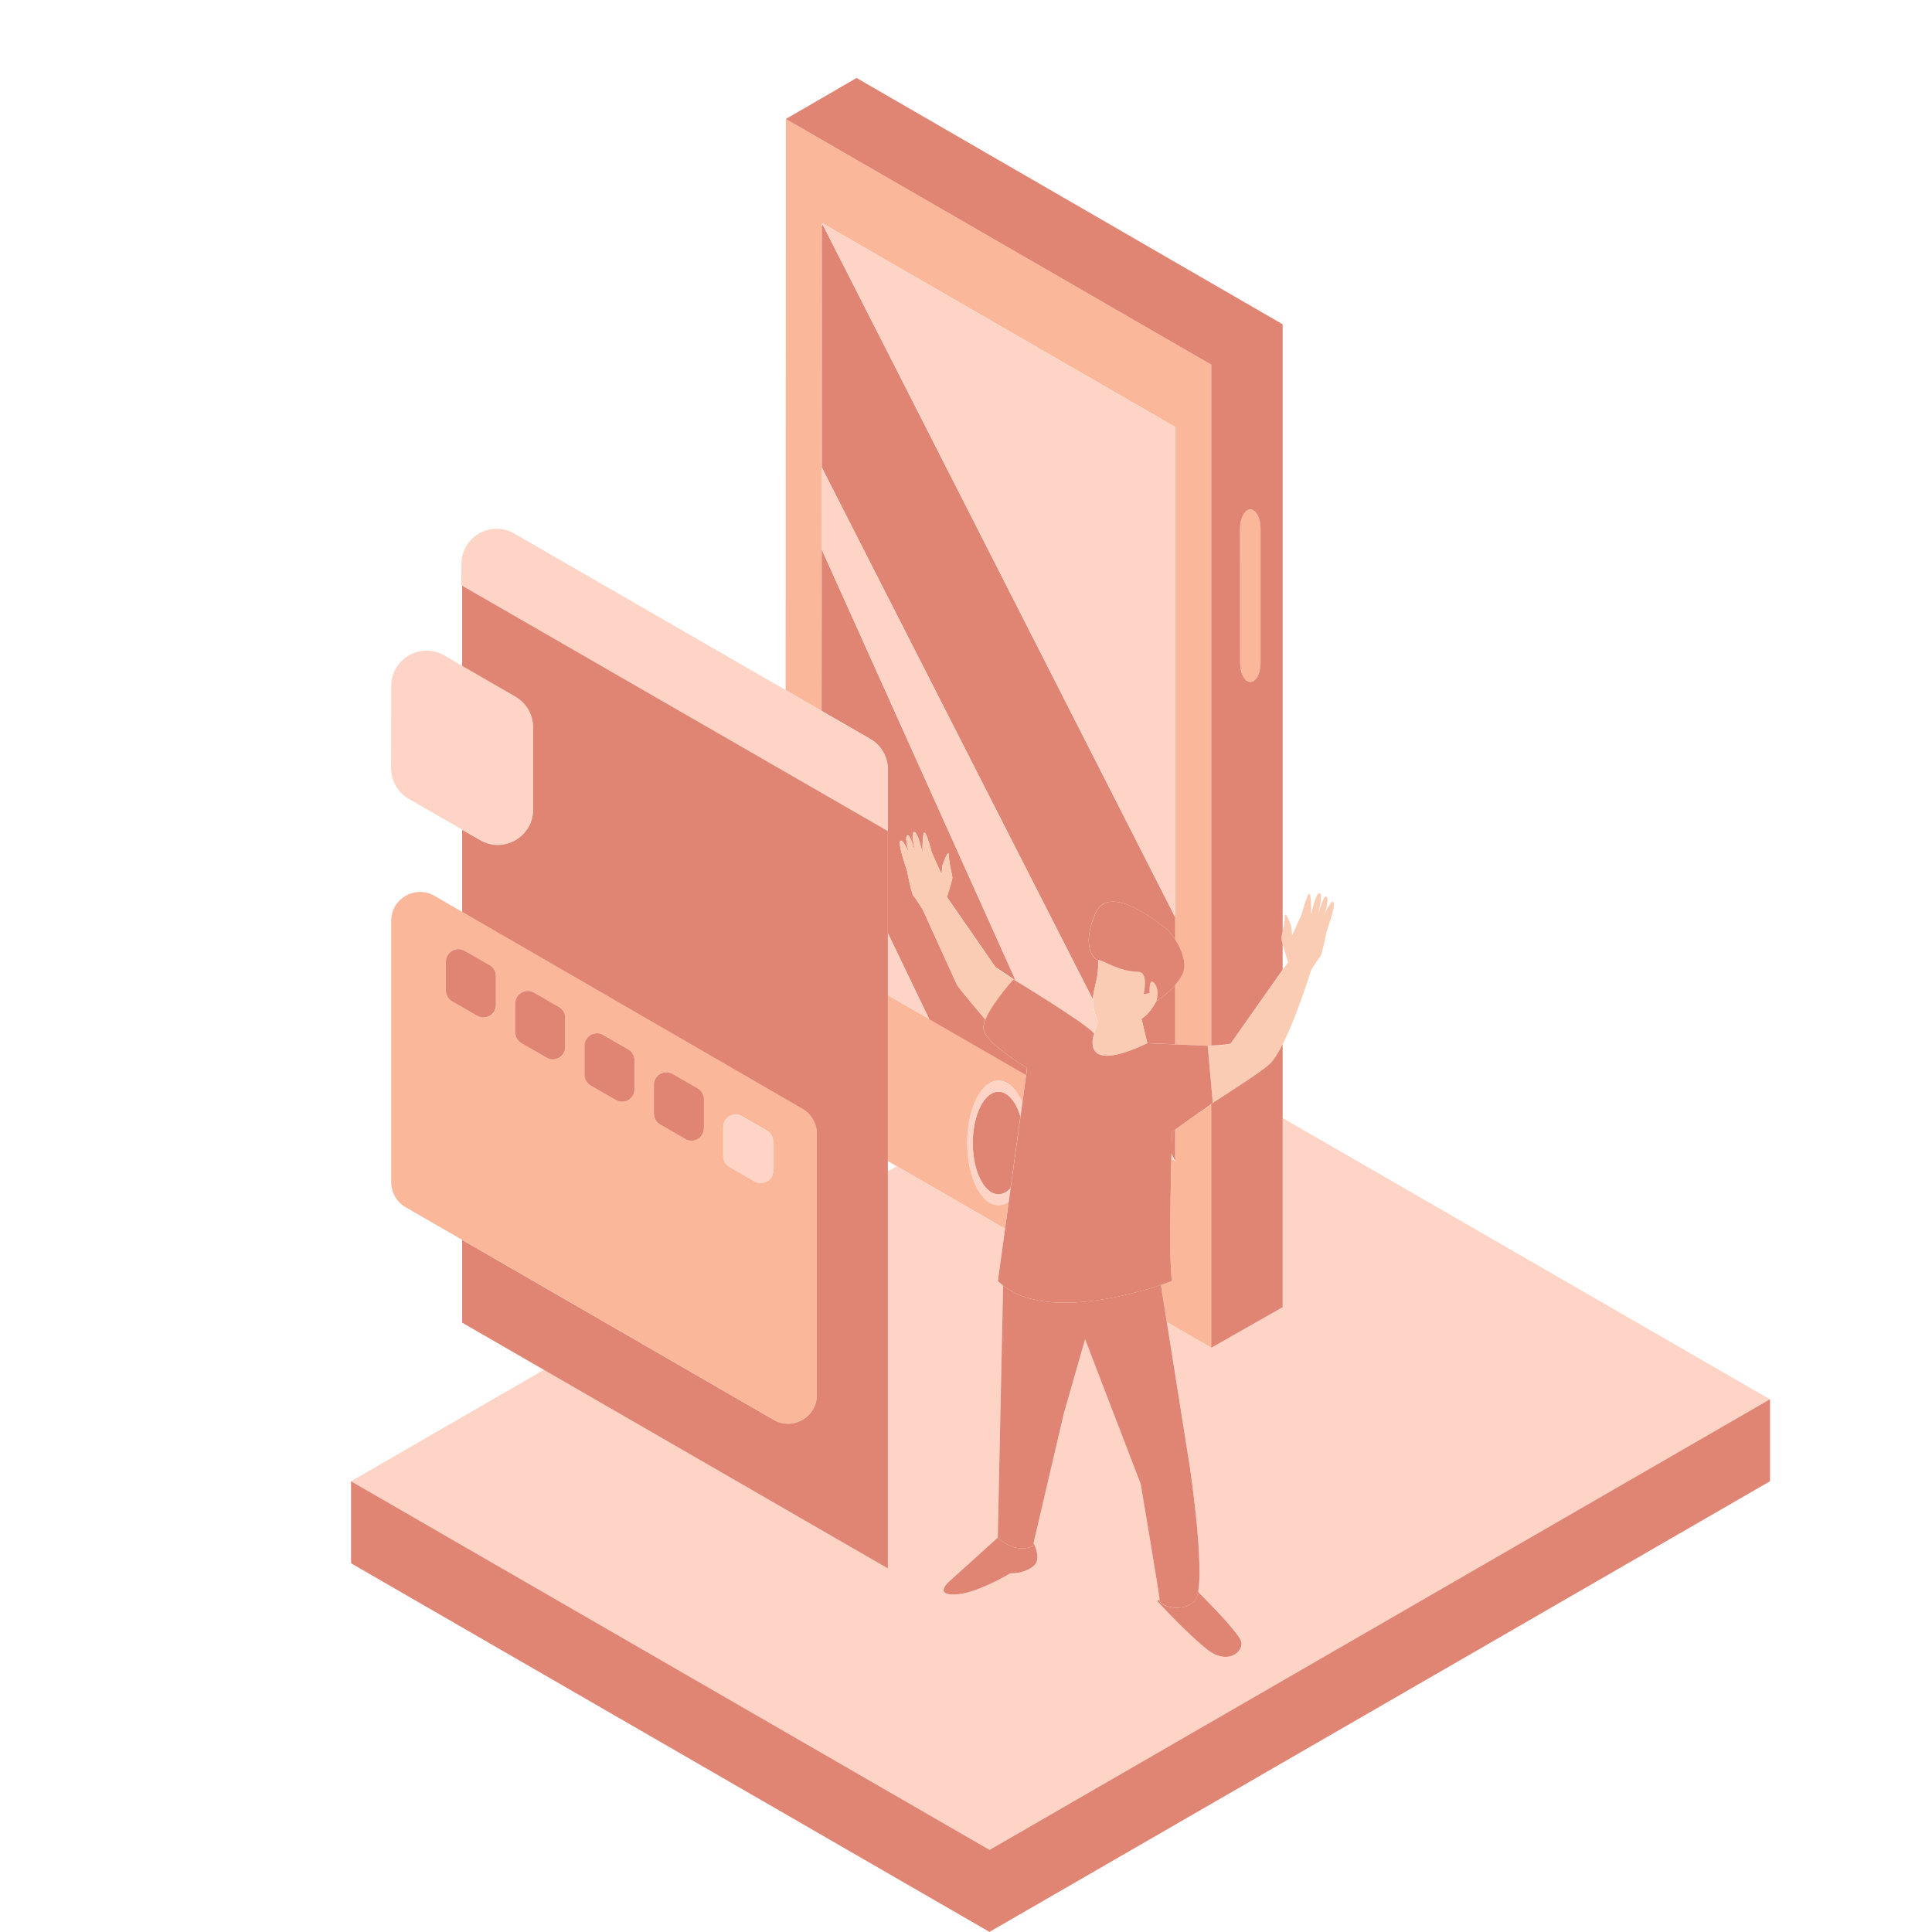 <?xml version="1.0" standalone="no"?>
<svg version="1.1" id="Layer_2" xmlns="http://www.w3.org/2000/svg" xmlns:xlink="http://www.w3.org/1999/xlink" x="0px" y="0px" viewBox="0 0 2000 2000" enable-background="new 0 0 2000 2000" xml:space="preserve">
<path id="color_x5F_7" fill="#fbb79a" d="M1253.9,1395.2l-45.9-26.5l-6.1-38.6c7.2-2.4,11.4-4,11.4-4c-2.9-14-1.7-85.8-0.7-126.4
	l4.2,2.4v-32.9l37.3-26.3v252.3H1253.9z M1299.6,703.3L1299.6,703.3c3.3-3.5,5.3-10.1,5.3-17.2V547.2c0-15.3-8.8-24.8-15.8-17.2
	l-0.1,0.2c-3.3,3.6-5.3,10.1-5.3,17.2l0.1,138.7C1283.9,701.4,1292.6,710.9,1299.6,703.3z M1216.6,972.7c4.1,6.4,8.6,15.5,9.4,25.5
	c0.6,7.5-3.8,15.1-9.4,21.6v61.4l33.6,1.4l0,0c1.2,0,2.5-0.1,3.7-0.1v-705L813.5,123.2l-0.2,591.2l37.2,21.5l0.2-505.2L1216.6,442
	V972.7z M845.6,1173.5v270.4c0,23-24.9,37.3-44.7,25.8l-381-220c-9.2-5.3-14.9-15.2-14.9-25.8V953.2c0-23,24.9-37.3,44.8-25.8
	l381,220.3C840,1153,845.6,1162.8,845.6,1173.5z M513.4,1010.4c0-4.6-2.5-8.9-6.4-11.2l-26-15c-8.6-5-19.3,1.2-19.3,11.2v30
	c0,4.6,2.5,8.9,6.5,11.2l26,15c8.6,5,19.3-1.2,19.3-11.2v-30H513.4z M585.2,1053.7c0-4.6-2.5-8.9-6.4-11.2l-26-15
	c-8.6-5-19.3,1.2-19.3,11.2v30c0,4.6,2.5,8.9,6.5,11.2l26,15c8.6,5,19.3-1.2,19.3-11.2v-30H585.2z M656.9,1097.6
	c0-4.6-2.5-8.9-6.4-11.2l-26-15c-8.6-5-19.3,1.2-19.3,11.2v30c0,4.6,2.5,8.9,6.5,11.2l26,15c8.6,5,19.3-1.2,19.3-11.2v-30H656.9z
	 M728.6,1137.9c0-4.6-2.5-8.9-6.4-11.2l-26-15c-8.6-5-19.3,1.2-19.3,11.2v30c0,4.6,2.5,8.9,6.5,11.2l26,15c8.6,5,19.3-1.2,19.3-11.2
	v-30H728.6z M800.4,1181.7c0-4.6-2.5-8.9-6.4-11.2l-26-15c-8.6-5-19.3,1.2-19.3,11.2v30c0,4.6,2.5,8.9,6.5,11.2l26,15
	c8.6,5,19.3-1.2,19.3-11.2v-30H800.4z M1044.2,1244.1c-3.3,2.3-6.9,3.5-10.6,3.5c-17.9,0-32.3-28.9-32.3-64.5s14.5-64.5,32.3-64.5
	c9.9,0,18.7,8.9,24.7,22.8l3.9-28.6l-143.1-82.6v171.7l121.2,70L1044.2,1244.1z"></path>
<path id="color_x5F_6" fill="#e08573" d="M1216.6,1202l-4-7.9c0.3-13.6,0.6-22.5,0.6-22.5l3.4-2.4V1202z M1197,1036.5
	c-3.9,6.9-8.4,13.1-13,16.5c-0.8,0.6-1.6,1.1-2.4,1.7l6.1,25.2l28.9,1.2v-61.4C1208.1,1029.5,1197.1,1036.5,1197,1036.5z
	 M1063.2,1105.5c0,0-42.8-25.2-45.1-40.2c-0.4-2.7,0.4-6.2,1.9-10.1c-15-17.7-28.4-33.8-29.5-36.1c-1.7-3.9-23.7-52.2-35.4-77.8H955
	c0,0-7.4-12.3-9.4-13.9c-2-1.6-6.6-26.1-6.6-26.1s-9.4-26.1-7.2-30.4s9.5,12.6,9.5,12.6s-5.3-16-2.2-18.6c3.2-2.6,7.5,16.2,8.1,16.2
	s-5.1-19-1-19.8s8.8,22.1,8.8,22.1s-0.5-17.8,1.5-21.2s8.2,20.7,8.2,20.7l10,22.1l0.8-8.9c0,0,6.7-19.4,6.8-10.3
	c0.1,9.1,3.5,19.4,3.5,22.5c0,2.3-3.5,13.9-5.6,20.2l50.2,72.5l18.6,12.5l0,0c0,0,0.9,0.5,2.5,1.5L850.6,568.7l-0.1,167.2l50.4,29.1
	c11.3,6.5,18.2,18.5,18.2,31.6v63.8V966l42.8,89.1l100.3,57.9L1063.2,1105.5z M1136.7,1001.7c0-3.2,0.1-5.8,0.3-7.9l0,0
	c-5-0.1-18.1-15.3-2.7-49.1s75.3,18.8,75.3,18.8s3.3,3.5,7,9.2v-23.1L850.7,230.7v253.2l280.7,550.9
	C1131.8,1023.1,1136.7,1013.3,1136.7,1001.7z M1033.6,1130.1c-14.7,0-26.6,23.8-26.6,53.1s11.9,53.1,26.6,53.1
	c4.5,0,8.8-2.3,12.5-6.2l10.2-74.4C1051.7,1140.3,1043.2,1130.1,1033.6,1130.1z"></path>
<path id="color_x5F_5" fill="#fbccb4" d="M1373.2,964.4c0,0-4.7,24.5-6.6,26.1c-2,1.6-9.4,13.9-9.4,13.9l0,0c0,0-25,81.5-43.4,97.6
	c-9.6,8.3-35.2,24.8-58.3,39.7l-5.3-59.1c9.1-0.2,17.6-0.8,23.7-2l59.5-84.5c0,0-6.9-21.3-6.9-24.5s3.4-13.4,3.5-22.5
	s6.8,10.3,6.8,10.3l0.8,8.9l10-22.1c0,0,6.2-24,8.2-20.7s1.5,21.2,1.5,21.2s4.7-22.9,8.8-22.1s-1.6,19.8-1,19.8s4.9-18.8,8.1-16.2
	s-2.2,18.6-2.2,18.6s7.3-17,9.5-12.6S1373.2,964.4,1373.2,964.4z M1030.5,1001.4l-50.2-72.5c2-6.4,5.6-18,5.6-20.2
	c0-3.2-3.4-13.4-3.5-22.5s-6.8,10.3-6.8,10.3l-0.8,8.9l-10-22.1c0,0-6.2-24-8.2-20.7s-1.5,21.2-1.5,21.2s-4.7-22.9-8.8-22.1
	s1.6,19.8,1,19.8s-4.9-18.8-8.1-16.2c-3.2,2.6,2.2,18.6,2.2,18.6s-7.3-17-9.5-12.6s7.2,30.4,7.2,30.4s4.7,24.5,6.6,26.1
	c2,1.6,9.4,13.9,9.4,13.9h0.1c11.6,25.5,33.6,73.8,35.4,77.8c1,2.3,14.4,18.4,29.5,36.1c6.9-17,29-41.5,29-41.5L1030.5,1001.4z
	 M1184,1053c4.6-3.4,9-9.6,13-16.5l0,0c0,0,4-11.3-2-18.6c-5.9-7.3-4.9,10.1-4.9,10.1l-6.3,1.2c0,0,5.5-22.7-5.3-23.1
	c-21.2-0.8-36.4-12.3-41.4-12.3l0,0c-0.2,2.1-0.3,4.7-0.3,7.9c0,15.2-8.5,27.2-4,44.6c1.1,4.3,2.4,7.7,3.8,10.5l-3.8,12.6l-1.1-0.6
	l0,0c0.4,0.4,0.7,0.8,0.9,1.1l0,0l0,0l0,0v0.1l0,0c-0.1,0.3-0.4,1.2-0.7,2.3c-2.2,8.8-5.3,36.8,55.8,7.5l-6.1-25.2
	C1182.4,1054.2,1183.2,1053.6,1184,1053z"></path>
<path id="color_x5F_4" fill="#fdd4c5" d="M1216.6,949.6L850.7,230.7L1216.6,442v530.7l0,0V949.6z M1216.6,1169.2v32.9V1169.2
	L1216.6,1169.2z M1216.6,1019.8v61.4l0,0V1019.8L1216.6,1019.8z M1033.6,1247.7c3.7,0,7.2-1.3,10.6-3.5l1.9-14.1
	c-3.7,4-8,6.2-12.5,6.2c-14.7,0-26.6-23.8-26.6-53.1s11.9-53.1,26.6-53.1c9.6,0,18.1,10.2,22.7,25.5l1.9-14.1
	c-5.9-14-14.8-22.8-24.7-22.8c-17.9,0-32.3,28.9-32.3,64.5C1001.3,1218.8,1015.7,1247.7,1033.6,1247.7z M1212.6,1194.1
	c0,1.8-0.1,3.6-0.1,5.5l4.2,2.4L1212.6,1194.1z M919.1,1030.3l42.8,24.7l-42.8-89.1V1030.3z M533.6,721.1l-73.7-42.6
	c-24.4-14.1-54.9,3.5-54.9,31.7l-0.1,85.1c0,13.1,7,25.2,18.3,31.7l73.8,42.5c24.4,14.1,54.9-3.5,54.9-31.7v-85.1
	C551.9,739.7,545,727.6,533.6,721.1z M793.9,1170.6l-26-15c-8.6-5-19.3,1.2-19.3,11.2v30c0,4.6,2.5,8.9,6.5,11.2l26,15
	c8.6,5,19.3-1.2,19.3-11.2v-30C800.4,1177.1,797.9,1172.9,793.9,1170.6z M919.1,796.5c0-13-6.9-25-18.2-31.6L532.3,552.3
	c-24.1-13.9-54.3,3.3-54.6,31.1l-0.3,22.4l441.7,254.5V796.5z M1051.5,1015.4c12.6,7.7,69.7,42.8,80.1,53.5l1.1,0.6l3.8-12.6
	c-1.4-2.8-2.7-6.2-3.8-10.5c-1.1-4.1-1.4-7.9-1.3-11.5l-280.7-551V230.7l-0.2,498.1l0.1-160.2L1051.5,1015.4z M1832.3,1448.6
	L1024.4,1915l-661-381.6L563.2,1418l355.9,205.5v-410.9l9.3-5.3l112,64.6l-7.5,54.2c1.7,1.7,3.6,3.3,5.5,4.8l-5.5,260.8l-49.4,44.6
	c0,0-17.9,14.9,4.8,14.3s57.7-22,57.7-22s13.1,1.2,23.8-7.4c7.2-5.8,3.4-17,0.2-23.8l31.4-134.2l22-76.8l57.6,149.9
	c0,0,17.9,106.7,19.6,120.1c0-0.2-0.1-0.5-0.1-0.7l-2.5,1.6c0,0,30.4,33.5,51.8,50.2c21.3,16.7,36.9,2.4,35.6-7.3
	c-1-7.7-32-39.4-45-52.4l0,0c5.8-33.2-8.7-129.9-8.7-129.9l-23.7-149.2l45.9,26.5l73.9-42v-195.8L1832.3,1448.6z"></path>
<path id="color_x5F_3" fill="#e08573" d="M363.4,1533.4l661,381.6l807.9-466.5v84.9l-808,466.5l-660.9-381.6L363.4,1533.4
	L363.4,1533.4z M1201.8,1330.1c-31.3,10.5-119.3,35.2-163.4,0.8l-5.5,260.8c0,0,16.7,17.3,36.3,8.9l32.1-137.4l22-76.8l57.6,149.9
	c0,0,19.8,117.8,19.8,121.4s21.4,13.1,35.7,0c14.3-13.1-4.8-139.8-4.8-139.8L1201.8,1330.1z M1253.9,377.5l73.9-41.9v628.5
	c-0.7,3.3-1.3,6-1.3,7.3c0,0.9,0.5,3.2,1.3,6.1v26.3l-53.9,76.6c-5.3,1.1-12.3,1.6-20,1.9V377.5z M1283.7,547.4l0.1,138.7
	c0,15.3,8.8,24.8,15.8,17.2l0,0c3.3-3.5,5.3-10.1,5.3-17.2V547.2c0-15.3-8.8-24.8-15.8-17.2l-0.1,0.2
	C1285.7,533.8,1283.7,540.3,1283.7,547.4z M478.4,606.3l440.7,254v763.3l-440.7-254.4v-85.6l322.5,186.2
	c19.9,11.5,44.7-2.9,44.7-25.8v-270.4c0-10.6-5.7-20.5-14.9-25.8L478.4,944v-85l18.6,10.7c24.4,14.1,54.9-3.5,54.9-31.7v-85.1
	c0-13.1-7-25.2-18.3-31.7l-55.2-31.9L478.4,606.3L478.4,606.3z M1327.8,1081v272.2l-73.9,42v-252.4l1.6-1.1l0,0
	c23-14.9,48.7-31.4,58.3-39.7C1318.2,1098.1,1323,1090.4,1327.8,1081z M1253.9,377.5L813.5,123.2l73.2-42.5l441.1,255L1253.9,377.5z
	"></path>
<path id="color_x5F_2" fill="#e08573" d="M481,984.2l26,15c4,2.3,6.4,6.6,6.4,11.2v30c0,9.9-10.7,16.1-19.3,11.2l-26-15
	c-4-2.3-6.5-6.6-6.5-11.2v-30C461.7,985.5,472.4,979.3,481,984.2z M533.4,1038.7v30c0,4.6,2.5,8.9,6.5,11.2l26,15
	c8.6,5,19.3-1.2,19.3-11.2v-30c0-4.6-2.5-8.9-6.4-11.2l-26-15C544.2,1022.6,533.4,1028.8,533.4,1038.7z M605.1,1082.6v30
	c0,4.6,2.5,8.9,6.5,11.2l26,15c8.6,5,19.3-1.2,19.3-11.2v-30c0-4.6-2.5-8.9-6.4-11.2l-26-15C615.9,1066.4,605.1,1072.6,605.1,1082.6
	z M676.9,1122.9v30c0,4.6,2.5,8.9,6.5,11.2l26,15c8.6,5,19.3-1.2,19.3-11.2v-30c0-4.6-2.5-8.9-6.4-11.2l-26-15
	C687.6,1106.7,676.9,1112.9,676.9,1122.9z M1049.1,1013.9c0,0-33.2,36.7-30.9,51.5c2.3,14.9,45.1,40.2,45.1,40.2l-30.3,220.5
	c51.1,50.6,180.3,0,180.3,0c-4.2-19.8,0-154.5,0-154.5l42.2-29.9l-5.3-59.1l-62.5-2.7c-71.7,34.3-55.1-10-55.1-10
	C1124.7,1059.6,1049.1,1013.9,1049.1,1013.9z"></path>
<path id="color_x5F_1" fill="#e08573" d="M1249.7,1707.5c-21.3-16.7-51.8-50.2-51.8-50.2l2.5-1.6c0.1,1.1,0.2,1.8,0.2,2
	c0,3.6,21.4,13.1,35.7,0c1.8-1.7,3.1-5.1,3.9-9.9c13,13,44,44.7,45,52.4C1286.7,1709.9,1271.1,1724.2,1249.7,1707.5z M1069.2,1600.6
	c-19.6,8.3-36.3-8.9-36.3-8.9l-49.4,44.6c0,0-17.9,14.9,4.8,14.3s57.7-22,57.7-22s13.1,1.2,23.8-7.4c7.2-5.8,3.4-17,0.2-23.8
	L1069.2,1600.6z M1209.7,963.5c0,0-59.9-52.6-75.3-18.8s-2.4,49,2.7,49.1c5,0.1,20.2,11.6,41.4,12.3c10.9,0.4,5.3,23.1,5.3,23.1
	l6.3-1.2c0,0-1-17.4,4.9-10.1s2,18.6,2,18.6s30.6-19.4,29.1-38.3S1209.7,963.5,1209.7,963.5z"></path>
</svg>